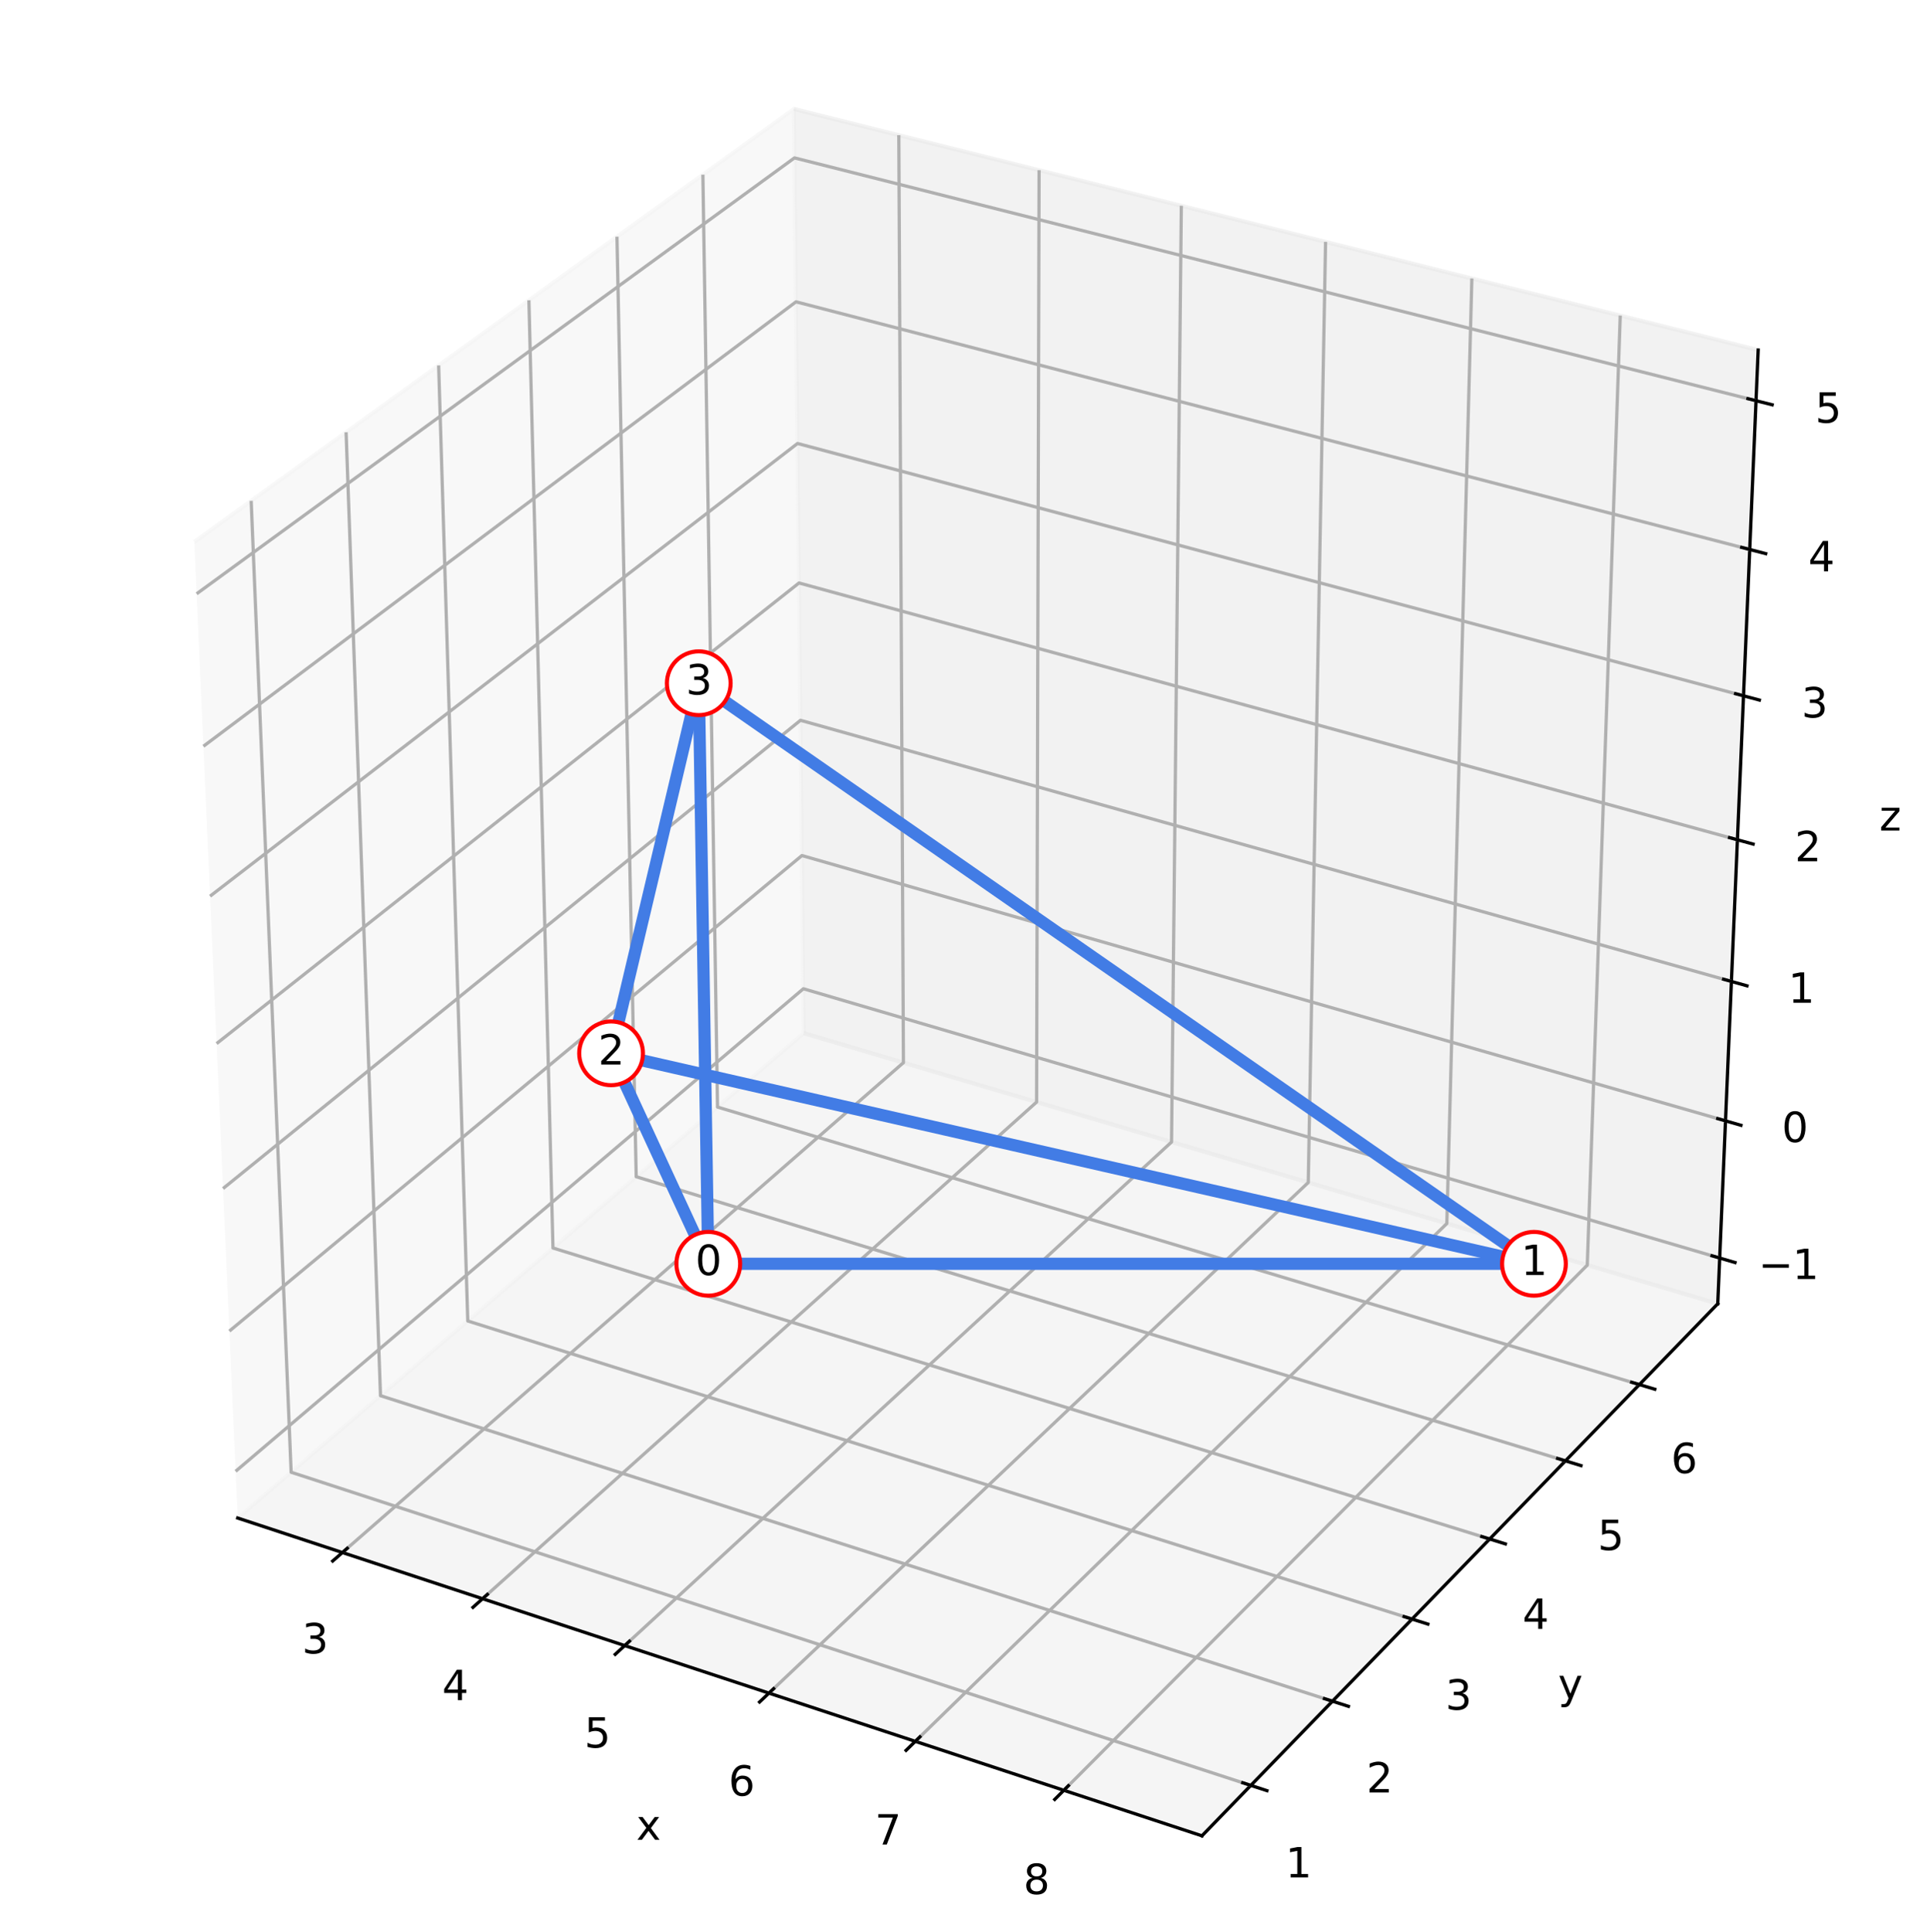 <?xml version="1.0" encoding="utf-8" standalone="no"?>
<!DOCTYPE svg PUBLIC "-//W3C//DTD SVG 1.1//EN"
  "http://www.w3.org/Graphics/SVG/1.1/DTD/svg11.dtd">
<svg xmlns:xlink="http://www.w3.org/1999/xlink" width="474.68pt" height="475.011pt" viewBox="0 0 474.68 475.011" xmlns="http://www.w3.org/2000/svg" version="1.1">
 <defs>
  <style type="text/css">*{stroke-linejoin: round; stroke-linecap: butt}</style>
 </defs>
 <g id="figure_1">
  <g id="patch_1">
   <path d="M 0 475.011 
L 474.68 475.011 
L 474.68 0 
L 0 0 
z
" style="fill: #ffffff"/>
  </g>
  <g id="patch_2">
   <path d="M 7.2 467.474 
L 467.474 467.474 
L 467.474 7.2 
L 7.2 7.2 
z
" style="fill: #ffffff"/>
  </g>
  <g id="pane3d_1">
   <g id="patch_3">
    <path d="M 58.453 373.267 
L 197.705 254.043 
L 195.273 26.779 
L 47.791 133.234 
" style="fill: #f2f2f2; opacity: 0.5; stroke: #f2f2f2; stroke-linejoin: miter"/>
   </g>
  </g>
  <g id="pane3d_2">
   <g id="patch_4">
    <path d="M 197.705 254.043 
L 422.482 320.58 
L 432.426 86.075 
L 195.273 26.779 
" style="fill: #e6e6e6; opacity: 0.5; stroke: #e6e6e6; stroke-linejoin: miter"/>
   </g>
  </g>
  <g id="pane3d_3">
   <g id="patch_5">
    <path d="M 58.453 373.267 
L 295.611 451.411 
L 422.482 320.58 
L 197.705 254.043 
" style="fill: #ececec; opacity: 0.5; stroke: #ececec; stroke-linejoin: miter"/>
   </g>
  </g>
  <g id="axis3d_1">
   <g id="line2d_1">
    <path d="M 58.453 373.267 
L 295.611 451.411 
" style="fill: none; stroke: #000000; stroke-width: 0.8; stroke-linecap: square"/>
   </g>
   <g id="text_1">
    <!-- x -->
    <g transform="translate(156.491 452.391)scale(0.1 -0.1)">
     <defs>
      <path id="DejaVuSans-78" d="M 3513 3500 
L 2247 1797 
L 3578 0 
L 2900 0 
L 1881 1375 
L 863 0 
L 184 0 
L 1544 1831 
L 300 3500 
L 978 3500 
L 1906 2253 
L 2834 3500 
L 3513 3500 
z
" transform="scale(0.016)"/>
     </defs>
     <use xlink:href="#DejaVuSans-78"/>
    </g>
   </g>
   <g id="Line3DCollection_1">
    <path d="M 84.212 381.755 
L 222.2 261.294 
L 221.062 33.227 
" style="fill: none; stroke: #b0b0b0; stroke-width: 0.8"/>
    <path d="M 118.683 393.113 
L 254.949 270.988 
L 255.561 41.853 
" style="fill: none; stroke: #b0b0b0; stroke-width: 0.8"/>
    <path d="M 153.65 404.635 
L 288.134 280.811 
L 290.543 50.6 
" style="fill: none; stroke: #b0b0b0; stroke-width: 0.8"/>
    <path d="M 189.125 416.324 
L 321.763 290.766 
L 326.02 59.47 
" style="fill: none; stroke: #b0b0b0; stroke-width: 0.8"/>
    <path d="M 225.119 428.184 
L 355.846 300.855 
L 362.001 68.467 
" style="fill: none; stroke: #b0b0b0; stroke-width: 0.8"/>
    <path d="M 261.644 440.219 
L 390.392 311.081 
L 398.498 77.592 
" style="fill: none; stroke: #b0b0b0; stroke-width: 0.8"/>
   </g>
   <g id="xtick_1">
    <g id="line2d_2">
     <path d="M 85.406 380.713 
L 81.82 383.843 
" style="fill: none; stroke: #000000; stroke-width: 0.8; stroke-linecap: square"/>
    </g>
    <g id="text_2">
     <!-- 3 -->
     <g transform="translate(74.278 406.553)scale(0.1 -0.1)">
      <defs>
       <path id="DejaVuSans-33" d="M 2597 2516 
Q 3050 2419 3304 2112 
Q 3559 1806 3559 1356 
Q 3559 666 3084 287 
Q 2609 -91 1734 -91 
Q 1441 -91 1130 -33 
Q 819 25 488 141 
L 488 750 
Q 750 597 1062 519 
Q 1375 441 1716 441 
Q 2309 441 2620 675 
Q 2931 909 2931 1356 
Q 2931 1769 2642 2001 
Q 2353 2234 1838 2234 
L 1294 2234 
L 1294 2753 
L 1863 2753 
Q 2328 2753 2575 2939 
Q 2822 3125 2822 3475 
Q 2822 3834 2567 4026 
Q 2313 4219 1838 4219 
Q 1578 4219 1281 4162 
Q 984 4106 628 3988 
L 628 4550 
Q 988 4650 1302 4700 
Q 1616 4750 1894 4750 
Q 2613 4750 3031 4423 
Q 3450 4097 3450 3541 
Q 3450 3153 3228 2886 
Q 3006 2619 2597 2516 
z
" transform="scale(0.016)"/>
      </defs>
      <use xlink:href="#DejaVuSans-33"/>
     </g>
    </g>
   </g>
   <g id="xtick_2">
    <g id="line2d_3">
     <path d="M 119.862 392.056 
L 116.319 395.231 
" style="fill: none; stroke: #000000; stroke-width: 0.8; stroke-linecap: square"/>
    </g>
    <g id="text_3">
     <!-- 4 -->
     <g transform="translate(108.745 418.049)scale(0.1 -0.1)">
      <defs>
       <path id="DejaVuSans-34" d="M 2419 4116 
L 825 1625 
L 2419 1625 
L 2419 4116 
z
M 2253 4666 
L 3047 4666 
L 3047 1625 
L 3713 1625 
L 3713 1100 
L 3047 1100 
L 3047 0 
L 2419 0 
L 2419 1100 
L 313 1100 
L 313 1709 
L 2253 4666 
z
" transform="scale(0.016)"/>
      </defs>
      <use xlink:href="#DejaVuSans-34"/>
     </g>
    </g>
   </g>
   <g id="xtick_3">
    <g id="line2d_4">
     <path d="M 154.815 403.562 
L 151.316 406.784 
" style="fill: none; stroke: #000000; stroke-width: 0.8; stroke-linecap: square"/>
    </g>
    <g id="text_4">
     <!-- 5 -->
     <g transform="translate(143.711 429.712)scale(0.1 -0.1)">
      <defs>
       <path id="DejaVuSans-35" d="M 691 4666 
L 3169 4666 
L 3169 4134 
L 1269 4134 
L 1269 2991 
Q 1406 3038 1543 3061 
Q 1681 3084 1819 3084 
Q 2600 3084 3056 2656 
Q 3513 2228 3513 1497 
Q 3513 744 3044 326 
Q 2575 -91 1722 -91 
Q 1428 -91 1123 -41 
Q 819 9 494 109 
L 494 744 
Q 775 591 1075 516 
Q 1375 441 1709 441 
Q 2250 441 2565 725 
Q 2881 1009 2881 1497 
Q 2881 1984 2565 2268 
Q 2250 2553 1709 2553 
Q 1456 2553 1204 2497 
Q 953 2441 691 2322 
L 691 4666 
z
" transform="scale(0.016)"/>
      </defs>
      <use xlink:href="#DejaVuSans-35"/>
     </g>
    </g>
   </g>
   <g id="xtick_4">
    <g id="line2d_5">
     <path d="M 190.275 415.236 
L 186.822 418.504 
" style="fill: none; stroke: #000000; stroke-width: 0.8; stroke-linecap: square"/>
    </g>
    <g id="text_5">
     <!-- 6 -->
     <g transform="translate(179.184 441.543)scale(0.1 -0.1)">
      <defs>
       <path id="DejaVuSans-36" d="M 2113 2584 
Q 1688 2584 1439 2293 
Q 1191 2003 1191 1497 
Q 1191 994 1439 701 
Q 1688 409 2113 409 
Q 2538 409 2786 701 
Q 3034 994 3034 1497 
Q 3034 2003 2786 2293 
Q 2538 2584 2113 2584 
z
M 3366 4563 
L 3366 3988 
Q 3128 4100 2886 4159 
Q 2644 4219 2406 4219 
Q 1781 4219 1451 3797 
Q 1122 3375 1075 2522 
Q 1259 2794 1537 2939 
Q 1816 3084 2150 3084 
Q 2853 3084 3261 2657 
Q 3669 2231 3669 1497 
Q 3669 778 3244 343 
Q 2819 -91 2113 -91 
Q 1303 -91 875 529 
Q 447 1150 447 2328 
Q 447 3434 972 4092 
Q 1497 4750 2381 4750 
Q 2619 4750 2861 4703 
Q 3103 4656 3366 4563 
z
" transform="scale(0.016)"/>
      </defs>
      <use xlink:href="#DejaVuSans-36"/>
     </g>
    </g>
   </g>
   <g id="xtick_5">
    <g id="line2d_6">
     <path d="M 226.253 427.08 
L 222.848 430.396 
" style="fill: none; stroke: #000000; stroke-width: 0.8; stroke-linecap: square"/>
    </g>
    <g id="text_6">
     <!-- 7 -->
     <g transform="translate(215.178 453.549)scale(0.1 -0.1)">
      <defs>
       <path id="DejaVuSans-37" d="M 525 4666 
L 3525 4666 
L 3525 4397 
L 1831 0 
L 1172 0 
L 2766 4134 
L 525 4134 
L 525 4666 
z
" transform="scale(0.016)"/>
      </defs>
      <use xlink:href="#DejaVuSans-37"/>
     </g>
    </g>
   </g>
   <g id="xtick_6">
    <g id="line2d_7">
     <path d="M 262.761 439.098 
L 259.405 442.464 
" style="fill: none; stroke: #000000; stroke-width: 0.8; stroke-linecap: square"/>
    </g>
    <g id="text_7">
     <!-- 8 -->
     <g transform="translate(251.702 465.731)scale(0.1 -0.1)">
      <defs>
       <path id="DejaVuSans-38" d="M 2034 2216 
Q 1584 2216 1326 1975 
Q 1069 1734 1069 1313 
Q 1069 891 1326 650 
Q 1584 409 2034 409 
Q 2484 409 2743 651 
Q 3003 894 3003 1313 
Q 3003 1734 2745 1975 
Q 2488 2216 2034 2216 
z
M 1403 2484 
Q 997 2584 770 2862 
Q 544 3141 544 3541 
Q 544 4100 942 4425 
Q 1341 4750 2034 4750 
Q 2731 4750 3128 4425 
Q 3525 4100 3525 3541 
Q 3525 3141 3298 2862 
Q 3072 2584 2669 2484 
Q 3125 2378 3379 2068 
Q 3634 1759 3634 1313 
Q 3634 634 3220 271 
Q 2806 -91 2034 -91 
Q 1263 -91 848 271 
Q 434 634 434 1313 
Q 434 1759 690 2068 
Q 947 2378 1403 2484 
z
M 1172 3481 
Q 1172 3119 1398 2916 
Q 1625 2713 2034 2713 
Q 2441 2713 2670 2916 
Q 2900 3119 2900 3481 
Q 2900 3844 2670 4047 
Q 2441 4250 2034 4250 
Q 1625 4250 1398 4047 
Q 1172 3844 1172 3481 
z
" transform="scale(0.016)"/>
      </defs>
      <use xlink:href="#DejaVuSans-38"/>
     </g>
    </g>
   </g>
  </g>
  <g id="axis3d_2">
   <g id="line2d_8">
    <path d="M 422.482 320.58 
L 295.611 451.411 
" style="fill: none; stroke: #000000; stroke-width: 0.8; stroke-linecap: square"/>
   </g>
   <g id="text_8">
    <!-- y -->
    <g transform="translate(383.217 417.667)scale(0.1 -0.1)">
     <defs>
      <path id="DejaVuSans-79" d="M 2059 -325 
Q 1816 -950 1584 -1140 
Q 1353 -1331 966 -1331 
L 506 -1331 
L 506 -850 
L 844 -850 
Q 1081 -850 1212 -737 
Q 1344 -625 1503 -206 
L 1606 56 
L 191 3500 
L 800 3500 
L 1894 763 
L 2988 3500 
L 3597 3500 
L 2059 -325 
z
" transform="scale(0.016)"/>
     </defs>
     <use xlink:href="#DejaVuSans-79"/>
    </g>
   </g>
   <g id="Line3DCollection_2">
    <path d="M 61.773 123.142 
L 71.603 362.008 
L 307.632 439.014 
" style="fill: none; stroke: #b0b0b0; stroke-width: 0.8"/>
    <path d="M 85.121 106.288 
L 93.586 343.187 
L 327.709 418.31 
" style="fill: none; stroke: #b0b0b0; stroke-width: 0.8"/>
    <path d="M 107.884 89.858 
L 115.047 324.813 
L 347.287 398.121 
" style="fill: none; stroke: #b0b0b0; stroke-width: 0.8"/>
    <path d="M 130.084 73.833 
L 136.005 306.869 
L 366.384 378.428 
" style="fill: none; stroke: #b0b0b0; stroke-width: 0.8"/>
    <path d="M 151.742 58.201 
L 156.476 289.342 
L 385.018 359.213 
" style="fill: none; stroke: #b0b0b0; stroke-width: 0.8"/>
    <path d="M 172.876 42.946 
L 176.479 272.216 
L 403.205 340.459 
" style="fill: none; stroke: #b0b0b0; stroke-width: 0.8"/>
   </g>
   <g id="xtick_7">
    <g id="line2d_9">
     <path d="M 305.652 438.368 
L 311.597 440.307 
" style="fill: none; stroke: #000000; stroke-width: 0.8; stroke-linecap: square"/>
    </g>
    <g id="text_9">
     <!-- 1 -->
     <g transform="translate(316.151 461.644)scale(0.1 -0.1)">
      <defs>
       <path id="DejaVuSans-31" d="M 794 531 
L 1825 531 
L 1825 4091 
L 703 3866 
L 703 4441 
L 1819 4666 
L 2450 4666 
L 2450 531 
L 3481 531 
L 3481 0 
L 794 0 
L 794 531 
z
" transform="scale(0.016)"/>
      </defs>
      <use xlink:href="#DejaVuSans-31"/>
     </g>
    </g>
   </g>
   <g id="xtick_8">
    <g id="line2d_10">
     <path d="M 325.746 417.68 
L 331.64 419.571 
" style="fill: none; stroke: #000000; stroke-width: 0.8; stroke-linecap: square"/>
    </g>
    <g id="text_10">
     <!-- 2 -->
     <g transform="translate(336.074 440.759)scale(0.1 -0.1)">
      <defs>
       <path id="DejaVuSans-32" d="M 1228 531 
L 3431 531 
L 3431 0 
L 469 0 
L 469 531 
Q 828 903 1448 1529 
Q 2069 2156 2228 2338 
Q 2531 2678 2651 2914 
Q 2772 3150 2772 3378 
Q 2772 3750 2511 3984 
Q 2250 4219 1831 4219 
Q 1534 4219 1204 4116 
Q 875 4013 500 3803 
L 500 4441 
Q 881 4594 1212 4672 
Q 1544 4750 1819 4750 
Q 2544 4750 2975 4387 
Q 3406 4025 3406 3419 
Q 3406 3131 3298 2873 
Q 3191 2616 2906 2266 
Q 2828 2175 2409 1742 
Q 1991 1309 1228 531 
z
" transform="scale(0.016)"/>
      </defs>
      <use xlink:href="#DejaVuSans-32"/>
     </g>
    </g>
   </g>
   <g id="xtick_9">
    <g id="line2d_11">
     <path d="M 345.341 397.507 
L 351.184 399.351 
" style="fill: none; stroke: #000000; stroke-width: 0.8; stroke-linecap: square"/>
    </g>
    <g id="text_11">
     <!-- 3 -->
     <g transform="translate(355.501 420.393)scale(0.1 -0.1)">
      <use xlink:href="#DejaVuSans-33"/>
     </g>
    </g>
   </g>
   <g id="xtick_10">
    <g id="line2d_12">
     <path d="M 364.455 377.829 
L 370.248 379.628 
" style="fill: none; stroke: #000000; stroke-width: 0.8; stroke-linecap: square"/>
    </g>
    <g id="text_12">
     <!-- 4 -->
     <g transform="translate(374.452 400.527)scale(0.1 -0.1)">
      <use xlink:href="#DejaVuSans-34"/>
     </g>
    </g>
   </g>
   <g id="xtick_11">
    <g id="line2d_13">
     <path d="M 383.105 358.628 
L 388.848 360.384 
" style="fill: none; stroke: #000000; stroke-width: 0.8; stroke-linecap: square"/>
    </g>
    <g id="text_13">
     <!-- 5 -->
     <g transform="translate(392.943 381.142)scale(0.1 -0.1)">
      <use xlink:href="#DejaVuSans-35"/>
     </g>
    </g>
   </g>
   <g id="xtick_12">
    <g id="line2d_14">
     <path d="M 401.308 339.888 
L 407.003 341.602 
" style="fill: none; stroke: #000000; stroke-width: 0.8; stroke-linecap: square"/>
    </g>
    <g id="text_14">
     <!-- 6 -->
     <g transform="translate(410.99 362.223)scale(0.1 -0.1)">
      <use xlink:href="#DejaVuSans-36"/>
     </g>
    </g>
   </g>
  </g>
  <g id="axis3d_3">
   <g id="line2d_15">
    <path d="M 422.482 320.58 
L 432.426 86.075 
" style="fill: none; stroke: #000000; stroke-width: 0.8; stroke-linecap: square"/>
   </g>
   <g id="text_15">
    <!-- z -->
    <g transform="translate(462.232 204.228)scale(0.1 -0.1)">
     <defs>
      <path id="DejaVuSans-7a" d="M 353 3500 
L 3084 3500 
L 3084 2975 
L 922 459 
L 3084 459 
L 3084 0 
L 275 0 
L 275 525 
L 2438 3041 
L 353 3041 
L 353 3500 
z
" transform="scale(0.016)"/>
     </defs>
     <use xlink:href="#DejaVuSans-7a"/>
    </g>
   </g>
   <g id="Line3DCollection_3">
    <path d="M 422.959 309.338 
L 197.588 243.123 
L 57.943 361.781 
" style="fill: none; stroke: #b0b0b0; stroke-width: 0.8"/>
    <path d="M 424.389 275.604 
L 197.237 210.371 
L 56.412 327.303 
" style="fill: none; stroke: #b0b0b0; stroke-width: 0.8"/>
    <path d="M 425.843 241.329 
L 196.882 177.116 
L 54.855 292.251 
" style="fill: none; stroke: #b0b0b0; stroke-width: 0.8"/>
    <path d="M 427.32 206.498 
L 196.52 143.346 
L 53.271 256.61 
" style="fill: none; stroke: #b0b0b0; stroke-width: 0.8"/>
    <path d="M 428.821 171.097 
L 196.153 109.049 
L 51.661 220.367 
" style="fill: none; stroke: #b0b0b0; stroke-width: 0.8"/>
    <path d="M 430.346 135.114 
L 195.781 74.213 
L 50.024 183.505 
" style="fill: none; stroke: #b0b0b0; stroke-width: 0.8"/>
    <path d="M 431.897 98.533 
L 195.402 38.824 
L 48.359 146.009 
" style="fill: none; stroke: #b0b0b0; stroke-width: 0.8"/>
   </g>
   <g id="xtick_13">
    <g id="line2d_16">
     <path d="M 421.074 308.784 
L 426.733 310.447 
" style="fill: none; stroke: #000000; stroke-width: 0.8; stroke-linecap: square"/>
    </g>
    <g id="text_16">
     <!-- −1 -->
     <g transform="translate(432.485 314.509)scale(0.1 -0.1)">
      <defs>
       <path id="DejaVuSans-2212" d="M 678 2272 
L 4684 2272 
L 4684 1741 
L 678 1741 
L 678 2272 
z
" transform="scale(0.016)"/>
      </defs>
      <use xlink:href="#DejaVuSans-2212"/>
      <use xlink:href="#DejaVuSans-31" x="83.789"/>
     </g>
    </g>
   </g>
   <g id="xtick_14">
    <g id="line2d_17">
     <path d="M 422.489 275.059 
L 428.194 276.697 
" style="fill: none; stroke: #000000; stroke-width: 0.8; stroke-linecap: square"/>
    </g>
    <g id="text_17">
     <!-- 0 -->
     <g transform="translate(438.238 280.81)scale(0.1 -0.1)">
      <defs>
       <path id="DejaVuSans-30" d="M 2034 4250 
Q 1547 4250 1301 3770 
Q 1056 3291 1056 2328 
Q 1056 1369 1301 889 
Q 1547 409 2034 409 
Q 2525 409 2770 889 
Q 3016 1369 3016 2328 
Q 3016 3291 2770 3770 
Q 2525 4250 2034 4250 
z
M 2034 4750 
Q 2819 4750 3233 4129 
Q 3647 3509 3647 2328 
Q 3647 1150 3233 529 
Q 2819 -91 2034 -91 
Q 1250 -91 836 529 
Q 422 1150 422 2328 
Q 422 3509 836 4129 
Q 1250 4750 2034 4750 
z
" transform="scale(0.016)"/>
      </defs>
      <use xlink:href="#DejaVuSans-30"/>
     </g>
    </g>
   </g>
   <g id="xtick_15">
    <g id="line2d_18">
     <path d="M 423.927 240.791 
L 429.679 242.405 
" style="fill: none; stroke: #000000; stroke-width: 0.8; stroke-linecap: square"/>
    </g>
    <g id="text_18">
     <!-- 1 -->
     <g transform="translate(439.825 246.571)scale(0.1 -0.1)">
      <use xlink:href="#DejaVuSans-31"/>
     </g>
    </g>
   </g>
   <g id="xtick_16">
    <g id="line2d_19">
     <path d="M 425.387 205.969 
L 431.188 207.556 
" style="fill: none; stroke: #000000; stroke-width: 0.8; stroke-linecap: square"/>
    </g>
    <g id="text_19">
     <!-- 2 -->
     <g transform="translate(441.438 211.778)scale(0.1 -0.1)">
      <use xlink:href="#DejaVuSans-32"/>
     </g>
    </g>
   </g>
   <g id="xtick_17">
    <g id="line2d_20">
     <path d="M 426.872 170.578 
L 432.722 172.138 
" style="fill: none; stroke: #000000; stroke-width: 0.8; stroke-linecap: square"/>
    </g>
    <g id="text_20">
     <!-- 3 -->
     <g transform="translate(443.078 176.418)scale(0.1 -0.1)">
      <use xlink:href="#DejaVuSans-33"/>
     </g>
    </g>
   </g>
   <g id="xtick_18">
    <g id="line2d_21">
     <path d="M 428.381 134.604 
L 434.281 136.136 
" style="fill: none; stroke: #000000; stroke-width: 0.8; stroke-linecap: square"/>
    </g>
    <g id="text_21">
     <!-- 4 -->
     <g transform="translate(444.745 140.476)scale(0.1 -0.1)">
      <use xlink:href="#DejaVuSans-34"/>
     </g>
    </g>
   </g>
   <g id="xtick_19">
    <g id="line2d_22">
     <path d="M 429.915 98.033 
L 435.866 99.535 
" style="fill: none; stroke: #000000; stroke-width: 0.8; stroke-linecap: square"/>
    </g>
    <g id="text_22">
     <!-- 5 -->
     <g transform="translate(446.439 103.938)scale(0.1 -0.1)">
      <use xlink:href="#DejaVuSans-35"/>
     </g>
    </g>
   </g>
  </g>
  <g id="axes_1">
   <g id="line2d_23">
    <path d="M 174.207 310.753 
L 194.514 310.753 
L 214.821 310.753 
L 235.128 310.753 
L 255.435 310.753 
L 275.742 310.753 
L 296.049 310.753 
L 316.356 310.753 
L 336.663 310.753 
L 356.97 310.753 
L 377.277 310.753 
" clip-path="url(#p7099fd2014)" style="fill: none; stroke: #427ce5; stroke-width: 3; stroke-linecap: square"/>
   </g>
   <g id="line2d_24">
    <path d="M 377.277 310.753 
L 353.859 305.414 
L 330.606 300.112 
L 307.516 294.847 
L 284.587 289.619 
L 261.816 284.428 
L 239.204 279.272 
L 216.747 274.152 
L 194.445 269.067 
L 172.296 264.016 
L 150.297 259.001 
" clip-path="url(#p7099fd2014)" style="fill: none; stroke: #427ce5; stroke-width: 3; stroke-linecap: square"/>
   </g>
   <g id="line2d_25">
    <path d="M 150.297 259.001 
L 152.615 264.016 
L 154.948 269.067 
L 157.297 274.152 
L 159.663 279.272 
L 162.045 284.428 
L 164.443 289.619 
L 166.859 294.847 
L 169.291 300.112 
L 171.741 305.414 
L 174.207 310.753 
" clip-path="url(#p7099fd2014)" style="fill: none; stroke: #427ce5; stroke-width: 3; stroke-linecap: square"/>
   </g>
   <g id="line2d_26">
    <path d="M 174.207 310.753 
L 173.98 296.899 
L 173.752 282.954 
L 173.521 268.916 
L 173.29 254.786 
L 173.057 240.562 
L 172.822 226.244 
L 172.585 211.829 
L 172.348 197.318 
L 172.108 182.71 
L 171.867 168.002 
" clip-path="url(#p7099fd2014)" style="fill: none; stroke: #427ce5; stroke-width: 3; stroke-linecap: square"/>
   </g>
   <g id="line2d_27">
    <path d="M 377.277 310.753 
L 357.341 296.899 
L 337.275 282.954 
L 317.076 268.916 
L 296.744 254.786 
L 276.276 240.562 
L 255.673 226.244 
L 234.931 211.829 
L 214.051 197.318 
L 193.03 182.71 
L 171.867 168.002 
" clip-path="url(#p7099fd2014)" style="fill: none; stroke: #427ce5; stroke-width: 3; stroke-linecap: square"/>
   </g>
   <g id="line2d_28">
    <path d="M 150.297 259.001 
L 152.326 250.442 
L 154.382 241.77 
L 156.465 232.981 
L 158.576 224.074 
L 160.716 215.046 
L 162.885 205.895 
L 165.084 196.617 
L 167.314 187.211 
L 169.574 177.674 
L 171.867 168.002 
" clip-path="url(#p7099fd2014)" style="fill: none; stroke: #427ce5; stroke-width: 3; stroke-linecap: square"/>
   </g>
   <g id="text_23">
    <g id="patch_6">
     <path d="M 174.207 318.592 
C 176.286 318.592 178.28 317.767 179.75 316.296 
C 181.221 314.826 182.046 312.832 182.046 310.753 
C 182.046 308.674 181.221 306.68 179.75 305.21 
C 178.28 303.74 176.286 302.914 174.207 302.914 
C 172.128 302.914 170.134 303.74 168.664 305.21 
C 167.194 306.68 166.368 308.674 166.368 310.753 
C 166.368 312.832 167.194 314.826 168.664 316.296 
C 170.134 317.767 172.128 318.592 174.207 318.592 
z
" style="fill: #ffffff; stroke: #ff0000; stroke-linejoin: miter"/>
    </g>
    <!-- 0 -->
    <g transform="translate(171.026 313.513)scale(0.1 -0.1)">
     <use xlink:href="#DejaVuSans-30"/>
    </g>
   </g>
   <g id="text_24">
    <g id="patch_7">
     <path d="M 377.277 318.592 
C 379.356 318.592 381.35 317.767 382.82 316.296 
C 384.29 314.826 385.116 312.832 385.116 310.753 
C 385.116 308.674 384.29 306.68 382.82 305.21 
C 381.35 303.74 379.356 302.914 377.277 302.914 
C 375.198 302.914 373.204 303.74 371.734 305.21 
C 370.264 306.68 369.438 308.674 369.438 310.753 
C 369.438 312.832 370.264 314.826 371.734 316.296 
C 373.204 317.767 375.198 318.592 377.277 318.592 
z
" style="fill: #ffffff; stroke: #ff0000; stroke-linejoin: miter"/>
    </g>
    <!-- 1 -->
    <g transform="translate(374.096 313.513)scale(0.1 -0.1)">
     <use xlink:href="#DejaVuSans-31"/>
    </g>
   </g>
   <g id="text_25">
    <g id="patch_8">
     <path d="M 150.297 266.84 
C 152.376 266.84 154.37 266.014 155.84 264.544 
C 157.31 263.074 158.136 261.08 158.136 259.001 
C 158.136 256.922 157.31 254.928 155.84 253.458 
C 154.37 251.988 152.376 251.162 150.297 251.162 
C 148.218 251.162 146.224 251.988 144.754 253.458 
C 143.284 254.928 142.458 256.922 142.458 259.001 
C 142.458 261.08 143.284 263.074 144.754 264.544 
C 146.224 266.014 148.218 266.84 150.297 266.84 
z
" style="fill: #ffffff; stroke: #ff0000; stroke-linejoin: miter"/>
    </g>
    <!-- 2 -->
    <g transform="translate(147.116 261.76)scale(0.1 -0.1)">
     <use xlink:href="#DejaVuSans-32"/>
    </g>
   </g>
   <g id="text_26">
    <g id="patch_9">
     <path d="M 171.867 175.841 
C 173.946 175.841 175.94 175.015 177.41 173.545 
C 178.88 172.075 179.706 170.081 179.706 168.002 
C 179.706 165.923 178.88 163.929 177.41 162.459 
C 175.94 160.989 173.946 160.163 171.867 160.163 
C 169.788 160.163 167.794 160.989 166.324 162.459 
C 164.854 163.929 164.028 165.923 164.028 168.002 
C 164.028 170.081 164.854 172.075 166.324 173.545 
C 167.794 175.015 169.788 175.841 171.867 175.841 
z
" style="fill: #ffffff; stroke: #ff0000; stroke-linejoin: miter"/>
    </g>
    <!-- 3 -->
    <g transform="translate(168.686 170.762)scale(0.1 -0.1)">
     <use xlink:href="#DejaVuSans-33"/>
    </g>
   </g>
  </g>
 </g>
 <defs>
  <clipPath id="p7099fd2014">
   <rect x="7.2" y="7.2" width="460.274" height="460.274"/>
  </clipPath>
 </defs>
</svg>
